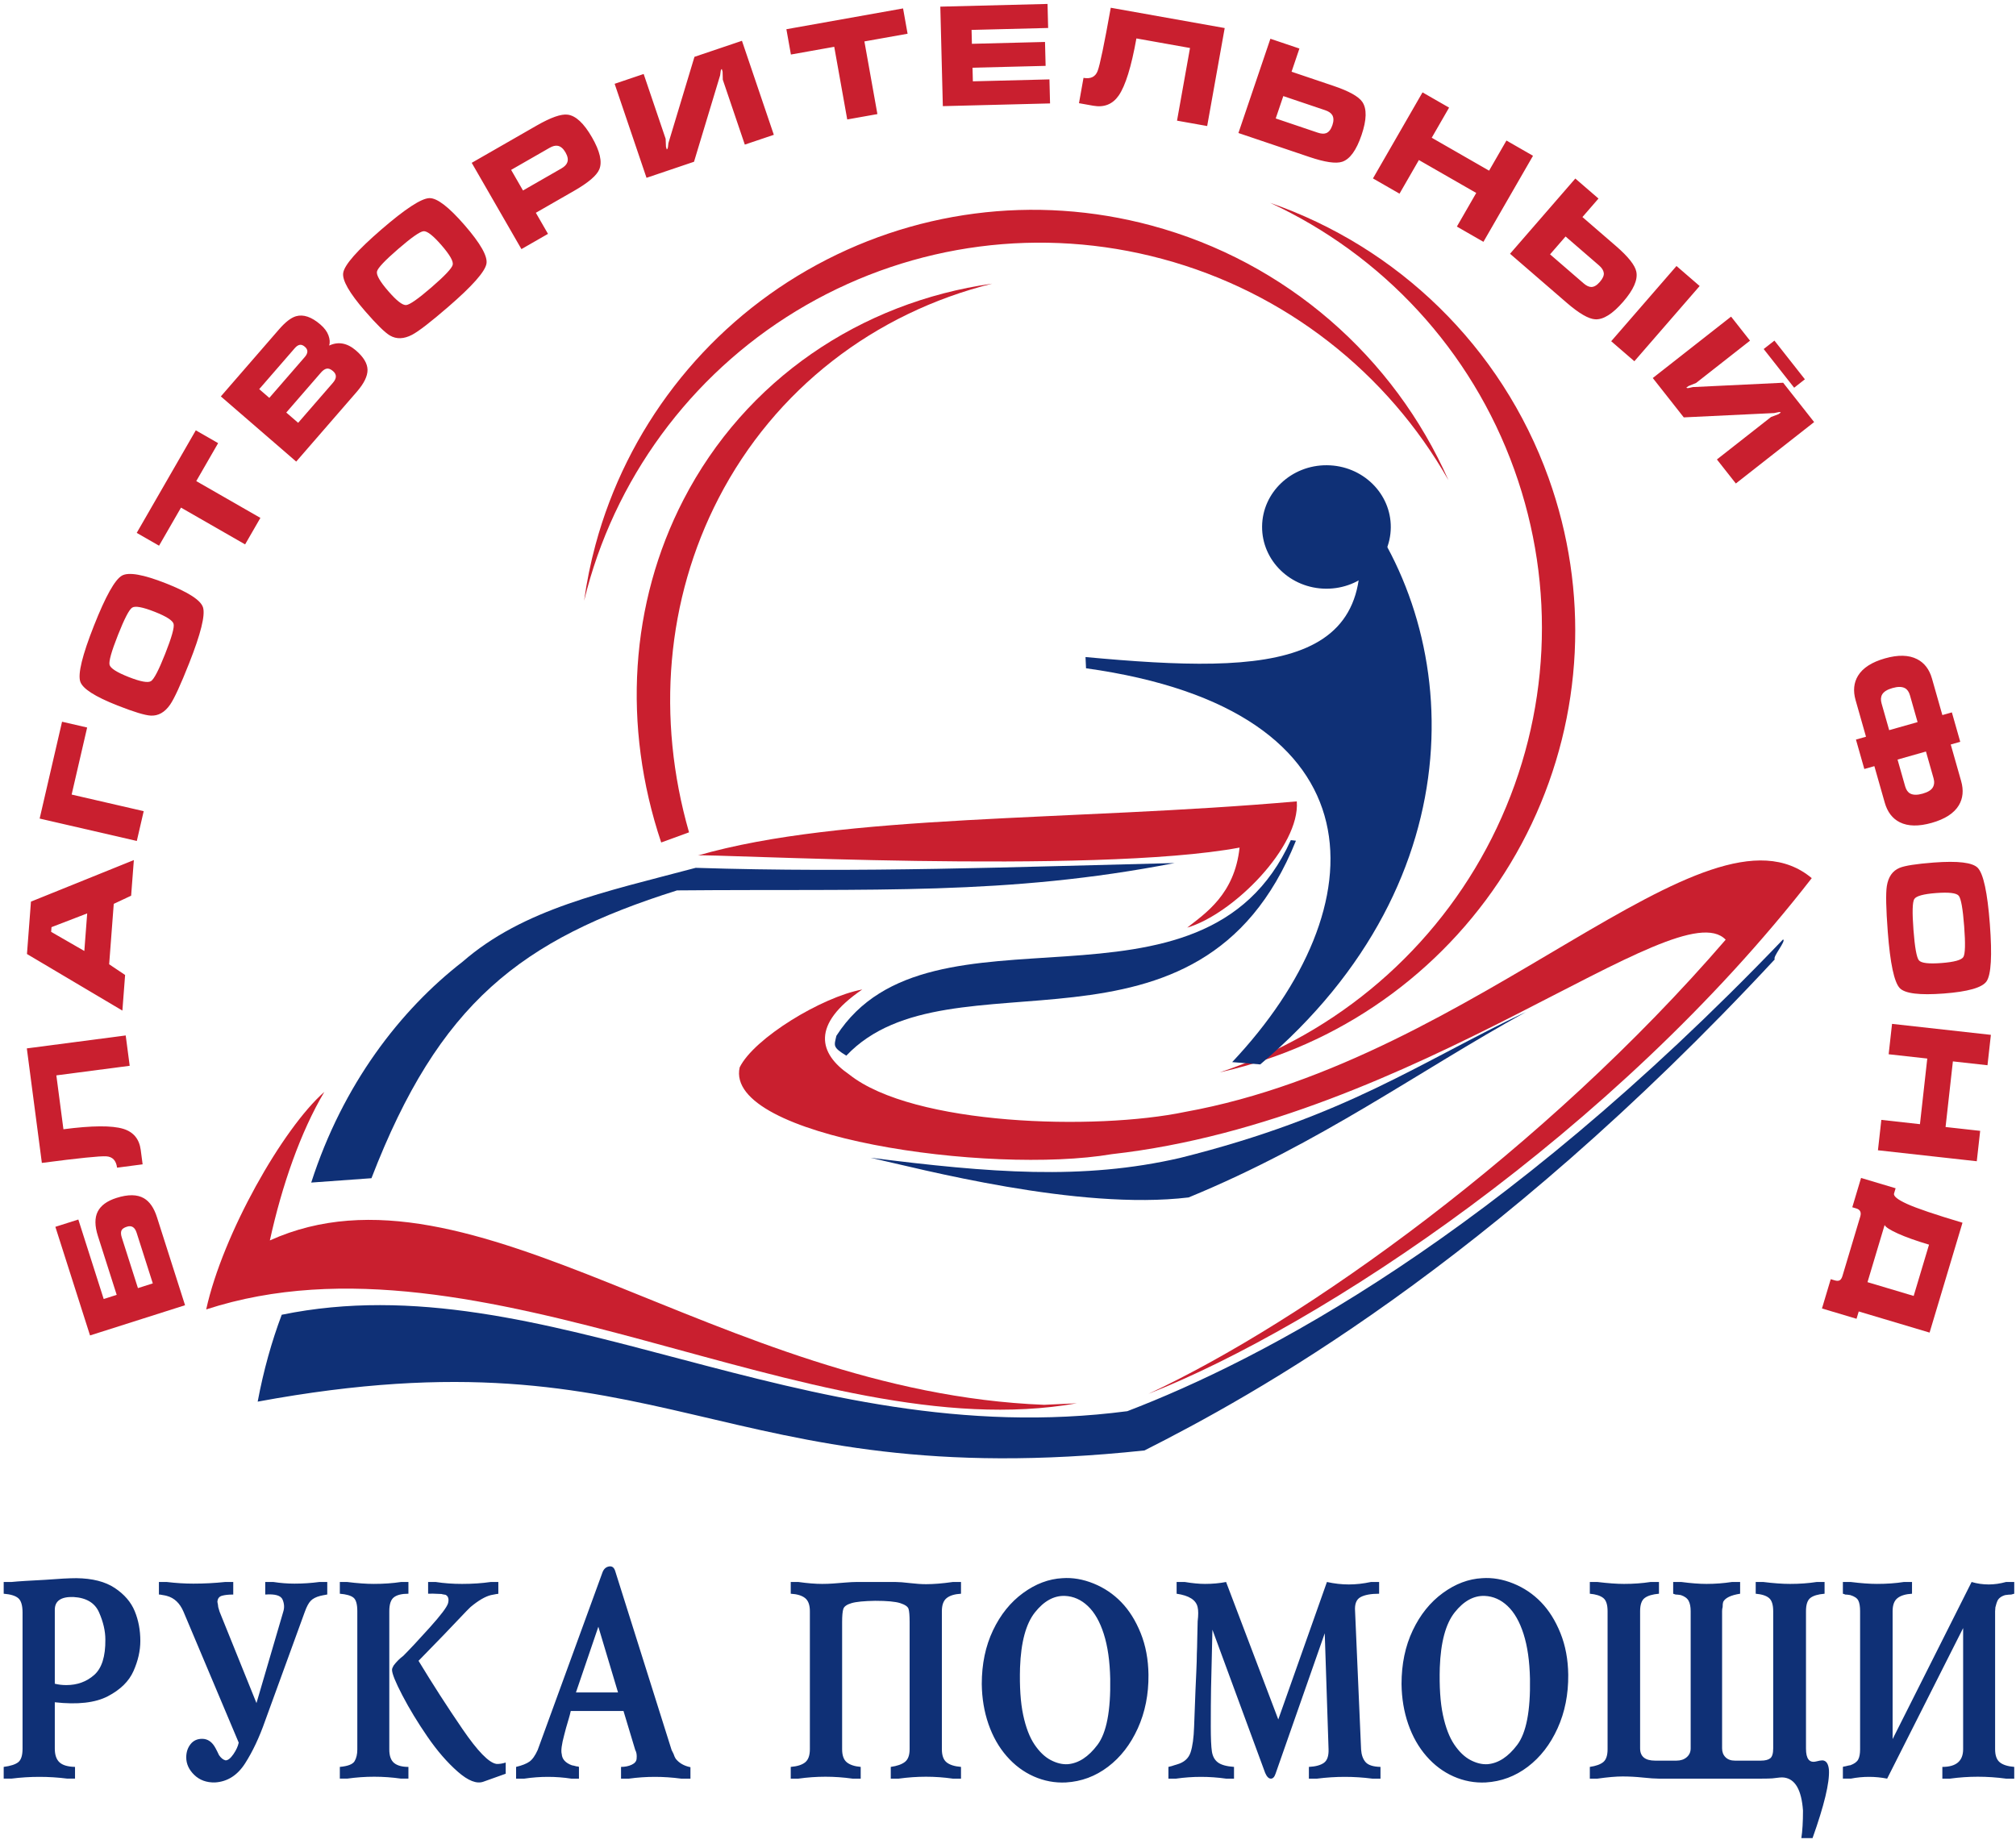 <?xml version="1.0" encoding="UTF-8" standalone="no"?>
<svg width="192px" height="176px" viewBox="0 0 192 176" version="1.1" xmlns="http://www.w3.org/2000/svg" xmlns:xlink="http://www.w3.org/1999/xlink" xmlns:sketch="http://www.bohemiancoding.com/sketch/ns">
    <!-- Generator: Sketch 3.2.2 (9983) - http://www.bohemiancoding.com/sketch -->
    <title>Слой_x0020_1</title>
    <desc>Created with Sketch.</desc>
    <defs></defs>
    <g id="Page-1" stroke="none" stroke-width="1" fill="none" fill-rule="evenodd" sketch:type="MSPage">
        <g id="Artboard-5" sketch:type="MSArtboardGroup" transform="translate(-316, -303)">
            <g id="Слой_x0020_1" sketch:type="MSLayerGroup" transform="translate(316, 303)">
                <g id="_76252616" sketch:type="MSShapeGroup">
                    <g id="Group" transform="translate(19.218, 19.198)">
                        <path d="M36.41,38.027 C36.499,37.661 36.592,37.296 36.691,36.932 C39.767,25.53 47.292,15.766 57.543,9.874 C67.848,3.952 79.978,2.373 91.461,5.46 C103.212,8.618 112.929,16.324 118.73,26.544 C113.561,14.83 103.296,5.739 90.422,2.278 C79.323,-0.705 67.604,0.821 57.645,6.544 C47.739,12.238 40.47,21.67 37.497,32.689 C37.021,34.451 36.658,36.234 36.41,38.027 L36.41,38.027 Z" id="_76311376" fill="#C91F2F"></path>
                        <path d="M101.743,0.121 C112.417,5.065 120.899,14.109 125.003,25.544 C129.015,36.719 128.419,48.913 123.339,59.644 C118.285,70.321 109.144,78.598 98.007,82.581 C97.651,82.708 97.294,82.831 96.935,82.949 C98.706,82.556 100.457,82.051 102.178,81.436 C112.94,77.587 121.771,69.591 126.655,59.275 C131.565,48.904 132.141,37.122 128.264,26.321 C123.767,13.793 113.859,4.317 101.743,0.121 L101.743,0.121 Z" id="_76310128" fill="#C91F2F"></path>
                        <path d="M46.404,60.083 C43.27,49.175 44.25,37.884 49.212,28.274 C54.597,17.847 64.075,10.61 75.276,7.82 C62.722,9.597 51.773,16.982 45.873,28.407 C40.787,38.256 40.029,49.927 43.753,61.05 L46.404,60.083 L46.404,60.083 Z" id="_76308832" fill="#C91F2F"></path>
                        <path d="M5.323,114.311 C5.885,111.316 6.66,108.568 7.613,106.035 C32.709,100.879 56.79,119.326 88.146,115.22 C100.906,110.327 123.363,98.704 150.594,70.288 C150.933,70.394 149.574,71.957 149.806,72.186 C122.557,101.503 99.917,113.829 89.781,118.96 C49.017,123.29 44.278,107.11 5.323,114.311 L5.323,114.311 Z" id="_76307672" fill="#0F3076"></path>
                        <path d="M0.419,105.528 C1.991,98.362 7.709,88.287 11.671,84.807 C9.403,88.63 7.633,93.716 6.483,98.955 C25.793,90.238 49.08,113.387 80.22,114.613 L83.336,114.469 C57.979,118.944 26.548,97.018 0.419,105.528 L0.419,105.528 Z" id="_76306560" fill="#C91F2F"></path>
                        <path d="M104.286,57.134 C104.622,61.414 98.248,67.866 93.847,69.162 C95.579,67.799 98.364,65.983 98.836,61.536 C84.928,64.134 47.794,62.073 47.247,62.289 C61.089,58.294 82.661,59.036 104.286,57.134 L104.286,57.134 Z" id="_76305400" fill="#C91F2F"></path>
                        <path d="M10.423,93.444 C13.429,84.095 18.909,77.006 24.828,72.417 C30.638,67.357 38.366,65.768 47.04,63.464 C62.522,63.966 77.617,63.371 92.648,63.009 C76.619,66.124 64.04,65.448 45.261,65.614 C30.371,70.313 22.605,76.324 16.159,93.029 L10.423,93.444 L10.423,93.444 Z" id="_76304608" fill="#0F3076"></path>
                        <path d="M62.902,75.052 C57.975,78.414 58.78,81.168 61.658,83.148 C67.766,88.013 85.124,88.498 93.653,86.712 C121.763,81.634 143.27,56.03 153.329,64.446 C134.553,88.638 106.534,107.137 90.155,113.567 C104.904,106.703 127.879,90.325 145.132,70.31 C140.538,65.506 115.625,87.501 86.66,90.739 C74.988,92.717 49.746,89.129 51.226,82.475 C52.581,79.707 59.029,75.774 62.902,75.052 L62.902,75.052 Z" id="_76303384" fill="#C91F2F"></path>
                        <path d="M103.717,60.826 L104.204,60.881 C95.03,83.702 71.23,70.957 61.383,81.357 C60.058,80.538 60.224,80.42 60.437,79.467 C69.373,65.546 95.337,79.409 103.717,60.826 L103.717,60.826 Z" id="_76302592" fill="#0F3076"></path>
                        <path d="M63.691,91.08 C68.377,92.123 83.459,96.127 93.986,94.86 C106.589,89.673 115.781,82.895 126.121,77.185 C115.97,81.979 109.141,87.103 93.171,91.096 C83.888,93.237 75.058,92.514 63.691,91.08 L63.691,91.08 Z" id="_76301928" fill="#0F3076"></path>
                        <path d="M107.064,36.877 C110.449,36.901 113.213,34.288 113.238,31.04 C113.264,27.793 110.54,25.141 107.155,25.117 C103.77,25.092 101.006,27.705 100.981,30.953 C100.956,34.2 103.679,36.852 107.064,36.877 L107.064,36.877 Z" id="_76300864" fill="#0F3076"></path>
                        <path d="M84.164,43.387 C102.117,45.049 113.995,44.605 109.284,27.546 C120.113,40.507 121.843,64.417 100.805,82.19 L98.133,81.969 C112.091,67.145 112.72,48.424 84.214,44.457 L84.164,43.387 L84.164,43.387 Z" id="_76254472" fill="#0F3076"></path>
                    </g>
                    <path d="M13.137,122.695 L14.552,122.245 L13.014,117.426 C12.845,116.896 12.537,116.701 12.091,116.844 C11.795,116.937 11.618,117.066 11.559,117.229 C11.499,117.391 11.514,117.611 11.603,117.888 L13.137,122.695 L13.137,122.695 Z M17.624,124.325 L8.575,127.203 L5.273,116.857 L7.46,116.162 L9.875,123.732 L11.114,123.338 L9.326,117.736 C9.018,116.769 9.011,115.993 9.307,115.408 C9.603,114.823 10.197,114.389 11.091,114.105 C12.195,113.754 13.066,113.764 13.704,114.135 C14.251,114.452 14.665,115.052 14.947,115.935 L17.624,124.325 L17.624,124.325 Z M2.555,99.861 L11.972,98.629 L12.352,101.518 L5.367,102.431 L6.041,107.564 C8.764,107.208 10.666,107.195 11.747,107.526 C12.716,107.827 13.267,108.498 13.404,109.539 L13.583,110.905 L11.15,111.223 C11.061,110.54 10.719,110.18 10.123,110.142 C9.53,110.104 7.484,110.313 3.987,110.77 L2.555,99.861 L2.555,99.861 Z M2.568,90.871 L2.948,85.881 L12.748,81.923 L12.489,85.317 L10.834,86.094 L10.396,91.85 L11.915,92.868 L11.656,96.261 L2.568,90.871 L2.568,90.871 Z M4.905,88.313 L4.871,88.762 L8.032,90.582 L8.304,87.004 L4.905,88.313 L4.905,88.313 Z M3.776,77.97 L5.895,68.811 L5.91,68.746 L8.3,69.297 L6.823,75.683 L13.686,77.265 L13.03,80.103 L3.776,77.97 L3.776,77.97 Z M15.789,55.56 C17.936,56.405 19.117,57.169 19.333,57.851 C19.564,58.587 19.126,60.36 18.017,63.168 C17.206,65.221 16.6,66.539 16.199,67.121 C15.691,67.851 15.079,68.198 14.361,68.163 C13.811,68.136 12.754,67.815 11.191,67.2 C9.044,66.355 7.861,65.595 7.643,64.921 C7.403,64.182 7.837,62.408 8.947,59.599 C10.053,56.799 10.942,55.208 11.615,54.828 C12.251,54.471 13.642,54.715 15.789,55.56 L15.789,55.56 Z M12.262,64.49 C13.389,64.933 14.096,65.062 14.383,64.877 C14.671,64.691 15.121,63.822 15.734,62.27 C16.35,60.71 16.617,59.764 16.534,59.432 C16.451,59.101 15.846,58.713 14.719,58.27 C13.583,57.823 12.872,57.693 12.585,57.879 C12.298,58.064 11.848,58.933 11.235,60.485 C10.618,62.045 10.352,62.991 10.434,63.323 C10.517,63.654 11.127,64.044 12.262,64.49 L12.262,64.49 Z M15.148,51.978 L13.021,50.758 L18.647,40.989 L20.774,42.21 L18.692,45.826 L24.799,49.33 L23.344,51.855 L17.238,48.351 L15.148,51.978 L15.148,51.978 Z M27.264,39.295 L30.573,35.481 C30.752,35.275 30.932,35.152 31.11,35.114 C31.29,35.077 31.493,35.156 31.72,35.352 C32.081,35.664 32.076,36.034 31.706,36.461 L28.396,40.274 L27.264,39.295 L27.264,39.295 Z M21.032,37.759 L28.21,43.967 L33.986,37.312 C34.669,36.524 35.008,35.83 35.003,35.23 C34.995,34.628 34.632,34.016 33.908,33.39 C33.073,32.668 32.22,32.509 31.352,32.915 C31.438,32.627 31.415,32.303 31.281,31.942 C31.148,31.582 30.895,31.241 30.521,30.917 C29.67,30.182 28.893,29.918 28.185,30.124 C27.712,30.264 27.178,30.678 26.581,31.365 L21.032,37.759 L21.032,37.759 Z M24.687,37.066 L28.074,33.163 C28.23,32.983 28.386,32.878 28.54,32.849 C28.695,32.819 28.859,32.879 29.033,33.029 C29.2,33.173 29.28,33.327 29.273,33.491 C29.266,33.653 29.187,33.822 29.037,33.995 L25.649,37.899 L24.687,37.066 L24.687,37.066 Z M44.252,21.45 C45.763,23.191 46.455,24.414 46.329,25.118 C46.193,25.878 44.982,27.247 42.696,29.223 C41.025,30.668 39.877,31.556 39.251,31.886 C38.463,32.299 37.759,32.323 37.139,31.96 C36.664,31.682 35.876,30.909 34.776,29.642 C33.265,27.9 32.569,26.68 32.688,25.981 C32.819,25.215 34.027,23.844 36.313,21.867 C38.593,19.896 40.119,18.898 40.891,18.872 C41.621,18.849 42.74,19.708 44.252,21.45 L44.252,21.45 Z M36.982,27.734 C37.775,28.649 38.342,29.089 38.683,29.058 C39.024,29.026 39.826,28.464 41.09,27.372 C42.359,26.274 43.035,25.558 43.115,25.226 C43.195,24.894 42.839,24.271 42.046,23.357 C41.247,22.437 40.677,21.992 40.336,22.024 C39.995,22.056 39.193,22.618 37.93,23.71 C36.66,24.808 35.984,25.523 35.904,25.855 C35.824,26.187 36.183,26.814 36.982,27.734 L36.982,27.734 Z M44.926,15.51 L51.113,11.959 C52.462,11.185 53.446,10.839 54.065,10.922 C54.836,11.021 55.606,11.738 56.374,13.071 C57.138,14.397 57.372,15.415 57.078,16.126 C56.835,16.713 56.039,17.394 54.69,18.169 L51.033,20.268 L52.19,22.276 L49.66,23.728 L44.926,15.51 L44.926,15.51 Z M49.809,18.144 L53.466,16.045 C53.765,15.874 53.954,15.679 54.031,15.459 C54.127,15.2 54.068,14.885 53.856,14.516 C53.647,14.155 53.405,13.945 53.128,13.89 C52.898,13.846 52.635,13.911 52.336,14.083 L48.679,16.182 L49.809,18.144 L49.809,18.144 Z M58.537,7.982 L61.301,7.048 L63.394,13.219 C63.406,13.475 63.417,13.728 63.426,13.976 C63.446,14.063 63.471,14.148 63.499,14.231 C63.558,14.211 63.596,14.138 63.614,14.011 C63.631,13.884 63.646,13.758 63.659,13.632 L66.139,5.414 L70.662,3.886 L73.698,12.841 L70.934,13.774 L68.838,7.592 C68.835,7.583 68.828,7.329 68.818,6.83 C68.789,6.746 68.765,6.661 68.744,6.575 C68.686,6.594 68.648,6.67 68.633,6.801 C68.616,6.933 68.6,7.057 68.584,7.174 L66.097,15.408 L61.573,16.937 L58.537,7.982 L58.537,7.982 Z M75.325,5.194 L74.894,2.783 L86.006,0.802 L86.437,3.213 L82.324,3.946 L83.562,10.867 L80.689,11.379 L79.451,4.458 L75.325,5.194 L75.325,5.194 Z M89.794,10.11 L89.554,0.633 L99.765,0.375 L99.823,2.665 L92.53,2.849 L92.563,4.173 L99.525,3.997 L99.583,6.274 L92.621,6.45 L92.654,7.747 L99.947,7.562 L100.005,9.852 L89.794,10.11 L89.794,10.11 Z M116.638,2.672 L114.969,12.005 L112.097,11.493 L113.334,4.571 L108.229,3.661 C107.746,6.36 107.184,8.174 106.541,9.102 C105.962,9.933 105.154,10.256 104.118,10.071 L102.76,9.829 L103.191,7.417 C103.87,7.538 104.318,7.323 104.534,6.767 C104.75,6.214 105.167,4.204 105.787,0.738 L116.638,2.672 L116.638,2.672 Z M117.945,12.67 L120.99,3.691 L123.754,4.624 L123.006,6.832 L127.001,8.181 C128.476,8.679 129.39,9.189 129.746,9.709 C130.188,10.362 130.163,11.411 129.673,12.858 C129.18,14.312 128.565,15.162 127.828,15.408 C127.229,15.606 126.188,15.454 124.705,14.953 L117.945,12.67 L117.945,12.67 Z M122.219,9.152 L121.497,11.283 L125.492,12.633 C125.827,12.746 126.097,12.763 126.301,12.683 C126.559,12.584 126.757,12.329 126.896,11.919 C127.029,11.527 127.025,11.208 126.884,10.965 C126.765,10.766 126.542,10.612 126.215,10.501 L122.219,9.152 L122.219,9.152 Z M135.478,8.799 L138.008,10.251 L136.355,13.12 L141.818,16.256 L143.471,13.386 L146.001,14.838 L141.279,23.034 L138.75,21.582 L140.594,18.379 L135.132,15.244 L133.287,18.447 L130.758,16.995 L135.478,8.799 L135.478,8.799 Z M159.666,25.337 L161.872,27.244 L155.654,34.409 L153.448,32.502 L159.666,25.337 L159.666,25.337 Z M143.813,24.171 L150.031,17.006 L152.237,18.913 L150.708,20.675 L153.897,23.432 C155.066,24.443 155.715,25.26 155.841,25.882 C155.996,26.647 155.576,27.603 154.58,28.751 C153.578,29.905 152.693,30.46 151.925,30.415 C151.289,30.379 150.383,29.853 149.207,28.835 L143.813,24.171 L143.813,24.171 Z M149.102,22.526 L147.625,24.227 L150.814,26.984 C151.081,27.215 151.324,27.332 151.544,27.335 C151.808,27.341 152.082,27.181 152.365,26.854 C152.649,26.527 152.774,26.241 152.741,25.996 C152.708,25.752 152.557,25.514 152.29,25.283 L149.102,22.526 L149.102,22.526 Z M164.865,30.159 L166.668,32.449 L161.528,36.481 C161.29,36.578 161.053,36.674 160.822,36.766 C160.747,36.814 160.675,36.864 160.605,36.919 C160.643,36.967 160.725,36.979 160.852,36.953 C160.977,36.927 161.102,36.899 161.225,36.87 L169.824,36.457 L172.775,40.204 L165.318,46.054 L163.515,43.764 L168.665,39.724 C168.672,39.718 168.91,39.627 169.38,39.449 C169.449,39.395 169.521,39.343 169.596,39.296 C169.558,39.247 169.474,39.237 169.345,39.266 C169.215,39.294 169.093,39.32 168.976,39.344 L160.359,39.756 L157.408,36.008 L164.865,30.159 L164.865,30.159 Z M171.894,36.129 L168.993,32.444 L167.97,33.246 L170.872,36.931 L171.894,36.129 L171.894,36.129 Z M186.773,74.392 C187.025,75.276 186.951,76.049 186.551,76.713 C186.094,77.466 185.236,78.021 183.978,78.378 C182.727,78.732 181.71,78.713 180.927,78.32 C180.229,77.968 179.754,77.345 179.5,76.453 L178.511,72.977 L177.554,73.248 L176.757,70.446 L177.714,70.174 L176.725,66.697 C176.471,65.805 176.549,65.027 176.957,64.36 C177.416,63.616 178.271,63.066 179.521,62.712 C180.772,62.357 181.79,62.381 182.575,62.782 C183.273,63.135 183.747,63.753 183.998,64.636 L184.987,68.113 L185.893,67.856 L186.69,70.659 L185.785,70.915 L186.773,74.392 L186.773,74.392 Z M182.627,68.782 L181.902,66.235 C181.806,65.895 181.644,65.666 181.417,65.546 C181.135,65.397 180.744,65.393 180.242,65.536 C179.74,65.678 179.411,65.881 179.257,66.145 C179.121,66.376 179.101,66.662 179.197,67.001 L179.922,69.549 L182.627,68.782 L182.627,68.782 Z M183.424,71.584 L180.719,72.351 L181.443,74.898 C181.54,75.238 181.701,75.467 181.928,75.587 C182.21,75.736 182.602,75.74 183.104,75.598 C183.597,75.458 183.919,75.263 184.069,75.015 C184.219,74.766 184.245,74.471 184.148,74.132 L183.424,71.584 L183.424,71.584 Z M185.118,94.635 C182.816,94.81 181.419,94.637 180.928,94.117 C180.397,93.555 180.018,91.769 179.788,88.759 C179.621,86.558 179.59,85.109 179.697,84.411 C179.834,83.533 180.233,82.954 180.895,82.673 C181.401,82.458 182.493,82.286 184.168,82.159 C186.469,81.985 187.866,82.154 188.357,82.665 C188.896,83.226 189.281,85.012 189.51,88.022 C189.738,91.023 189.633,92.841 189.193,93.477 C188.778,94.075 187.419,94.461 185.118,94.635 L185.118,94.635 Z M184.389,85.064 C183.181,85.156 182.489,85.348 182.311,85.64 C182.134,85.932 182.108,86.91 182.235,88.574 C182.362,90.246 182.536,91.213 182.755,91.475 C182.975,91.738 183.689,91.823 184.896,91.731 C186.113,91.639 186.811,91.446 186.988,91.154 C187.165,90.862 187.19,89.884 187.063,88.221 C186.936,86.548 186.763,85.581 186.544,85.319 C186.324,85.057 185.606,84.972 184.389,85.064 L184.389,85.064 Z M189.608,98.571 L189.285,101.466 L185.989,101.099 L185.292,107.35 L188.588,107.716 L188.265,110.611 L178.852,109.566 L179.175,106.671 L182.853,107.079 L183.55,100.828 L179.872,100.42 L180.195,97.525 L189.608,98.571 L189.608,98.571 Z M180.387,113.68 C180.311,113.934 180.724,114.266 181.627,114.678 C182.531,115.09 184.29,115.687 186.904,116.467 L183.77,126.932 L177.022,124.919 L176.813,125.617 L173.521,124.634 L174.356,121.844 L174.733,121.956 C174.933,122.016 175.09,122.014 175.205,121.952 C175.319,121.889 175.41,121.748 175.475,121.528 L177.166,115.883 C177.288,115.477 177.16,115.218 176.785,115.106 L176.408,114.994 L177.244,112.202 L180.535,113.185 L180.387,113.68 L180.387,113.68 Z M177.857,122.128 L182.255,123.44 L183.717,118.556 C182.493,118.191 181.506,117.839 180.757,117.5 C180.006,117.161 179.583,116.889 179.487,116.686 L177.857,122.128 L177.857,122.128 Z" id="_76253576" fill="#C91F2F"></path>
                    <path d="M5.219,162.144 L5.219,166.561 C5.219,167.15 5.366,167.583 5.661,167.86 C5.956,168.137 6.451,168.284 7.145,168.301 L7.145,169.418 L6.416,169.418 C4.646,169.193 2.868,169.193 1.08,169.418 L0.352,169.418 L0.352,168.301 C1.011,168.215 1.475,168.063 1.744,167.847 C2.013,167.63 2.148,167.202 2.148,166.561 L2.148,153.597 C2.148,152.922 2.013,152.468 1.744,152.234 C1.475,152 1.011,151.857 0.352,151.805 L0.352,150.688 L1.08,150.688 C1.427,150.653 1.879,150.618 2.434,150.584 C2.989,150.549 3.614,150.515 4.308,150.48 C5.626,150.376 6.616,150.324 7.275,150.324 C8.802,150.342 10.021,150.653 10.932,151.259 C11.842,151.865 12.476,152.601 12.832,153.468 C13.187,154.333 13.365,155.277 13.365,156.299 C13.365,157.235 13.148,158.191 12.714,159.17 C12.281,160.148 11.465,160.949 10.268,161.573 C9.071,162.196 7.388,162.387 5.219,162.144 L5.219,162.144 Z M5.219,160.378 C5.566,160.464 5.93,160.508 6.312,160.508 C7.353,160.508 8.238,160.188 8.967,159.547 C9.695,158.906 10.051,157.78 10.034,156.169 C10.034,155.355 9.834,154.494 9.435,153.584 C9.036,152.675 8.22,152.186 6.988,152.117 C5.809,152.082 5.219,152.489 5.219,153.337 L5.219,160.378 L5.219,160.378 Z M24.426,162.222 L26.977,153.519 C27.099,153.139 27.077,152.753 26.912,152.363 C26.747,151.974 26.196,151.814 25.26,151.883 L25.26,150.688 L26.04,150.688 C26.717,150.791 27.385,150.844 28.044,150.844 C28.843,150.844 29.632,150.791 30.413,150.688 L31.168,150.688 L31.168,151.883 C31.115,151.883 31.063,151.892 31.011,151.909 C30.977,151.909 30.903,151.922 30.79,151.948 C30.677,151.974 30.578,151.995 30.491,152.013 C30.092,152.117 29.792,152.272 29.593,152.48 C29.393,152.688 29.207,153.035 29.033,153.519 L25.26,163.885 C24.704,165.478 24.062,166.842 23.334,167.977 C22.605,169.111 21.65,169.713 20.47,169.782 C19.672,169.8 19.017,169.562 18.505,169.068 C17.994,168.574 17.737,168.016 17.737,167.392 C17.737,166.907 17.872,166.491 18.141,166.145 C18.41,165.799 18.779,165.626 19.247,165.626 C19.785,165.626 20.21,165.92 20.523,166.509 C20.592,166.647 20.644,166.747 20.679,166.807 C20.713,166.868 20.774,166.994 20.861,167.184 C21.052,167.461 21.26,167.626 21.486,167.678 C21.711,167.678 21.959,167.483 22.227,167.094 C22.496,166.704 22.665,166.336 22.735,165.989 L17.477,153.519 C17.13,152.706 16.601,152.203 15.89,152.013 C15.855,151.995 15.682,151.961 15.369,151.909 C15.317,151.892 15.239,151.883 15.135,151.883 L15.135,150.688 L15.89,150.688 C16.757,150.791 17.599,150.844 18.414,150.844 C19.438,150.844 20.444,150.791 21.433,150.688 L22.214,150.688 L22.214,151.883 C21.763,151.883 21.403,151.922 21.134,152 C20.865,152.078 20.722,152.272 20.705,152.584 C20.722,152.671 20.739,152.762 20.757,152.857 C20.774,152.952 20.783,153.026 20.783,153.078 C20.818,153.182 20.839,153.255 20.848,153.299 C20.856,153.342 20.878,153.415 20.913,153.519 L24.426,162.222 L24.426,162.222 Z M32.365,151.805 L32.365,150.688 L33.067,150.688 C34.039,150.809 34.881,150.869 35.592,150.869 C36.529,150.869 37.397,150.809 38.195,150.688 L38.897,150.688 L38.897,151.805 C38.273,151.805 37.813,151.917 37.518,152.143 C37.223,152.368 37.076,152.809 37.076,153.468 L37.076,166.639 C37.076,167.245 37.227,167.674 37.531,167.925 C37.835,168.176 38.29,168.301 38.897,168.301 L38.897,169.418 L38.195,169.418 C36.494,169.176 34.785,169.176 33.067,169.418 L32.365,169.418 L32.365,168.301 C33.128,168.232 33.597,168.05 33.77,167.756 C33.944,167.461 34.03,167.089 34.03,166.639 L34.03,153.468 C34.03,152.809 33.909,152.381 33.666,152.181 C33.423,151.982 32.989,151.857 32.365,151.805 L32.365,151.805 Z M48.163,168.951 L46.055,169.704 C45.413,169.947 44.593,169.631 43.596,168.756 C42.598,167.881 41.635,166.769 40.706,165.418 C39.778,164.067 38.984,162.759 38.325,161.495 C37.666,160.231 37.336,159.417 37.336,159.053 C37.336,158.949 37.388,158.811 37.492,158.638 C37.752,158.291 38.056,157.988 38.403,157.728 C39.01,157.122 39.847,156.226 40.915,155.039 C41.982,153.853 42.567,153.078 42.671,152.714 C42.775,152.316 42.697,152.047 42.437,151.909 C42.212,151.874 42.081,151.848 42.047,151.831 C41.37,151.796 40.945,151.787 40.772,151.805 L40.772,150.688 L41.5,150.688 C42.281,150.809 43.114,150.87 43.999,150.87 C44.988,150.87 45.899,150.809 46.732,150.688 L47.46,150.688 L47.46,151.805 C47.443,151.822 47.391,151.831 47.304,151.831 C47.252,151.848 47.07,151.883 46.757,151.935 C46.202,152.073 45.552,152.454 44.806,153.078 C44.754,153.13 44.693,153.19 44.623,153.26 C44.554,153.329 44.485,153.398 44.415,153.468 C43.062,154.905 41.544,156.481 39.86,158.196 C41.214,160.43 42.611,162.599 44.051,164.703 C45.491,166.808 46.567,167.912 47.278,168.016 C47.538,168.033 47.833,167.99 48.163,167.886 L48.163,168.951 L48.163,168.951 Z M59.381,162.976 L54.358,162.976 C54.323,163.114 54.292,163.24 54.267,163.352 C54.24,163.465 54.21,163.573 54.176,163.677 C53.967,164.37 53.82,164.898 53.733,165.262 C53.49,166.162 53.412,166.769 53.499,167.08 C53.533,167.565 53.854,167.921 54.462,168.146 C54.496,168.146 54.562,168.159 54.657,168.185 C54.752,168.21 54.835,168.232 54.904,168.25 C54.973,168.25 55.021,168.254 55.047,168.263 C55.073,168.271 55.103,168.284 55.139,168.301 L55.139,169.419 L54.409,169.419 C52.935,169.193 51.443,169.193 49.933,169.419 L49.152,169.419 L49.152,168.301 C49.725,168.163 50.15,167.994 50.427,167.795 C50.705,167.596 50.966,167.227 51.208,166.691 L57.377,149.779 C57.498,149.45 57.706,149.259 58.001,149.207 C58.296,149.155 58.496,149.311 58.6,149.675 L63.962,166.691 C64.083,166.933 64.144,167.054 64.144,167.054 C64.213,167.263 64.282,167.418 64.352,167.522 C64.681,167.938 65.15,168.206 65.757,168.328 L65.757,169.419 L64.872,169.419 C63.189,169.193 61.532,169.193 59.901,169.419 L59.146,169.419 L59.146,168.301 C59.528,168.301 59.866,168.232 60.161,168.094 C60.456,167.955 60.613,167.765 60.63,167.522 C60.665,167.176 60.621,166.898 60.5,166.691 L59.381,162.976 L59.381,162.976 Z M58.86,161.209 L56.986,154.948 L54.852,161.209 L58.86,161.209 L58.86,161.209 Z M81.972,168.301 L81.972,169.419 L81.191,169.419 C79.474,169.176 77.756,169.176 76.038,169.419 L75.309,169.419 L75.309,168.301 C75.934,168.25 76.394,168.102 76.689,167.86 C76.984,167.617 77.131,167.202 77.131,166.613 L77.131,153.468 C77.131,152.879 76.979,152.463 76.676,152.221 C76.372,151.978 75.917,151.84 75.309,151.805 L75.309,150.688 L76.038,150.688 C76.906,150.809 77.66,150.87 78.302,150.87 C78.667,150.87 79.022,150.857 79.369,150.831 C79.716,150.805 80.103,150.774 80.527,150.74 C80.953,150.705 81.287,150.688 81.53,150.688 L85.304,150.688 C85.616,150.688 86.067,150.722 86.657,150.792 C87.247,150.861 87.759,150.896 88.192,150.896 C88.921,150.896 89.772,150.827 90.743,150.688 L91.524,150.688 L91.524,151.805 C90.917,151.84 90.461,151.978 90.158,152.221 C89.854,152.463 89.702,152.879 89.702,153.468 L89.702,166.613 C89.702,167.202 89.849,167.617 90.144,167.86 C90.439,168.102 90.899,168.25 91.524,168.301 L91.524,169.419 L90.743,169.419 C89.06,169.176 87.342,169.176 85.59,169.419 L84.835,169.419 L84.835,168.301 C85.442,168.215 85.894,168.055 86.189,167.821 C86.484,167.587 86.631,167.185 86.631,166.613 L86.631,154.507 C86.631,153.883 86.596,153.463 86.527,153.247 C86.457,153.03 86.193,152.848 85.733,152.701 C85.273,152.554 84.479,152.48 83.351,152.48 C82.293,152.498 81.543,152.571 81.1,152.701 C80.658,152.831 80.397,153.013 80.319,153.247 C80.241,153.481 80.202,153.9 80.202,154.507 L80.202,166.613 C80.202,167.202 80.35,167.617 80.645,167.86 C80.94,168.102 81.382,168.25 81.972,168.301 L81.972,168.301 Z M93.502,160.404 C93.502,158.499 93.858,156.797 94.569,155.299 C95.281,153.801 96.235,152.615 97.432,151.74 C98.629,150.865 99.879,150.393 101.18,150.324 C102.152,150.255 103.141,150.424 104.147,150.831 C105.153,151.238 106.034,151.831 106.789,152.61 C107.544,153.39 108.159,154.373 108.637,155.559 C109.114,156.745 109.361,158.066 109.379,159.521 C109.396,161.391 109.058,163.093 108.363,164.626 C107.669,166.158 106.724,167.379 105.526,168.288 C104.329,169.198 102.993,169.695 101.518,169.782 C100.46,169.834 99.441,169.644 98.46,169.211 C97.48,168.778 96.617,168.132 95.871,167.275 C95.124,166.418 94.548,165.4 94.14,164.223 C93.732,163.045 93.519,161.772 93.502,160.404 L93.502,160.404 Z M97.146,158.845 C97.094,160.664 97.193,162.166 97.445,163.352 C97.697,164.539 98.057,165.478 98.525,166.171 C98.994,166.864 99.51,167.358 100.074,167.652 C100.638,167.946 101.18,168.076 101.701,168.042 C102.724,167.955 103.666,167.34 104.525,166.197 C105.384,165.054 105.787,162.958 105.735,159.91 C105.7,158.23 105.496,156.806 105.123,155.637 C104.75,154.468 104.243,153.58 103.6,152.974 C102.959,152.368 102.23,152.047 101.414,152.013 C100.373,151.978 99.423,152.502 98.564,153.584 C97.706,154.667 97.233,156.421 97.146,158.845 L97.146,158.845 Z M121.741,163.781 L126.374,150.688 C127.085,150.844 127.779,150.922 128.456,150.922 C129.133,150.922 129.836,150.844 130.564,150.688 L131.345,150.688 L131.345,151.805 C130.564,151.805 129.974,151.913 129.575,152.13 C129.176,152.346 129.003,152.792 129.055,153.468 L129.627,166.639 C129.662,167.158 129.805,167.561 130.057,167.847 C130.308,168.132 130.781,168.284 131.475,168.301 L131.475,169.419 L130.694,169.419 C128.959,169.193 127.207,169.193 125.437,169.419 L124.656,169.419 L124.656,168.301 C125.298,168.267 125.775,168.137 126.088,167.912 C126.4,167.687 126.548,167.262 126.53,166.639 L126.166,155.572 L121.481,168.951 C121.377,169.263 121.229,169.419 121.038,169.419 C120.83,169.419 120.648,169.237 120.492,168.873 L115.469,155.234 C115.451,156.273 115.43,157.208 115.404,158.04 C115.378,158.871 115.356,159.798 115.338,160.819 C115.321,161.842 115.313,163.054 115.313,164.457 C115.313,165.565 115.347,166.353 115.417,166.82 C115.486,167.288 115.677,167.639 115.989,167.873 C116.301,168.107 116.813,168.25 117.525,168.301 L117.525,169.419 L116.77,169.419 C115.174,169.193 113.586,169.193 112.007,169.419 L111.278,169.419 L111.278,168.301 C111.278,168.301 111.383,168.275 111.591,168.223 C111.678,168.189 111.755,168.163 111.825,168.146 C111.895,168.128 111.981,168.102 112.085,168.068 C112.762,167.877 113.196,167.496 113.386,166.925 C113.577,166.353 113.69,165.531 113.725,164.457 C113.76,163.694 113.781,163.118 113.79,162.729 C113.799,162.339 113.821,161.764 113.855,161.001 C113.872,160.603 113.898,160.023 113.933,159.261 C113.968,158.499 113.985,157.919 113.985,157.52 C114.003,157.174 114.016,156.702 114.024,156.104 C114.033,155.507 114.046,154.948 114.063,154.429 C114.133,153.84 114.133,153.398 114.063,153.104 C113.925,152.411 113.257,151.978 112.059,151.805 L112.059,150.688 L112.84,150.688 C113.569,150.809 114.211,150.87 114.766,150.87 C115.478,150.87 116.146,150.809 116.77,150.688 L121.741,163.781 L121.741,163.781 Z M133.479,160.404 C133.479,158.499 133.835,156.797 134.546,155.299 C135.258,153.801 136.212,152.615 137.409,151.74 C138.607,150.865 139.856,150.393 141.157,150.324 C142.129,150.255 143.118,150.424 144.124,150.831 C145.13,151.238 146.011,151.831 146.766,152.61 C147.521,153.39 148.137,154.373 148.614,155.559 C149.091,156.745 149.338,158.066 149.356,159.521 C149.373,161.391 149.035,163.093 148.34,164.626 C147.646,166.158 146.701,167.379 145.504,168.288 C144.307,169.198 142.97,169.695 141.496,169.782 C140.437,169.834 139.418,169.644 138.437,169.211 C137.457,168.778 136.594,168.132 135.848,167.275 C135.102,166.418 134.525,165.4 134.117,164.223 C133.709,163.045 133.496,161.772 133.479,160.404 L133.479,160.404 Z M137.123,158.845 C137.071,160.664 137.171,162.166 137.422,163.352 C137.674,164.539 138.034,165.478 138.502,166.171 C138.971,166.864 139.487,167.358 140.051,167.652 C140.615,167.946 141.157,168.076 141.678,168.042 C142.701,167.955 143.643,167.34 144.502,166.197 C145.361,165.054 145.764,162.958 145.712,159.91 C145.677,158.23 145.473,156.806 145.1,155.637 C144.727,154.468 144.22,153.58 143.577,152.974 C142.936,152.368 142.207,152.047 141.392,152.013 C140.35,151.978 139.4,152.502 138.541,153.584 C137.683,154.667 137.21,156.421 137.123,158.845 L137.123,158.845 Z M167.21,151.805 L167.21,150.688 L167.939,150.688 C168.91,150.809 169.761,150.87 170.489,150.87 C171.392,150.87 172.233,150.809 173.014,150.688 L173.769,150.688 L173.769,151.805 C173.144,151.857 172.693,151.991 172.415,152.208 C172.138,152.424 171.999,152.844 171.999,153.468 L171.999,166.561 C171.999,167.531 172.32,167.938 172.962,167.782 C173.101,167.747 173.218,167.721 173.313,167.704 C173.409,167.687 173.491,167.678 173.561,167.678 C173.925,167.695 174.133,167.999 174.185,168.587 C174.254,169.8 173.734,171.964 172.624,175.082 L171.557,175.082 C171.661,174.407 171.713,173.532 171.713,172.458 C171.574,170.501 170.975,169.453 169.917,169.315 C169.795,169.297 169.648,169.297 169.474,169.315 C169.301,169.332 169.075,169.358 168.798,169.393 C168.572,169.41 168.225,169.419 167.756,169.419 L157.971,169.419 C157.624,169.419 157.121,169.384 156.461,169.315 C155.802,169.245 155.16,169.211 154.535,169.211 C153.911,169.211 153.112,169.28 152.14,169.419 L151.412,169.419 L151.412,168.301 C152.002,168.215 152.431,168.059 152.7,167.834 C152.969,167.609 153.103,167.202 153.103,166.613 L153.103,153.468 C153.103,152.844 152.965,152.424 152.687,152.208 C152.409,151.991 151.985,151.857 151.412,151.805 L151.412,150.688 L152.14,150.688 C153.147,150.809 153.988,150.87 154.665,150.87 C155.568,150.87 156.409,150.809 157.19,150.688 L157.997,150.688 L157.997,151.805 C157.389,151.857 156.938,151.991 156.643,152.208 C156.348,152.424 156.201,152.844 156.201,153.468 L156.201,166.535 C156.201,167.314 156.678,167.704 157.632,167.704 L159.662,167.704 C160.061,167.704 160.387,167.596 160.638,167.379 C160.89,167.163 161.016,166.881 161.016,166.535 L161.016,153.468 C161.016,153.052 160.951,152.723 160.821,152.48 C160.69,152.238 160.443,152.056 160.079,151.935 C159.87,151.9 159.706,151.883 159.584,151.883 C159.584,151.883 159.506,151.857 159.35,151.805 L159.35,150.688 L160.131,150.688 C161.05,150.809 161.848,150.87 162.525,150.87 C163.341,150.87 164.147,150.809 164.946,150.688 L165.726,150.688 L165.726,151.805 C164.841,151.943 164.304,152.203 164.113,152.584 C164.078,152.688 164.061,152.853 164.061,153.078 C164.026,153.182 164.009,153.312 164.009,153.468 L164.009,166.535 C164.009,166.881 164.117,167.163 164.334,167.379 C164.551,167.596 164.85,167.704 165.232,167.704 L167.705,167.704 C168.104,167.704 168.399,167.63 168.59,167.483 C168.78,167.336 168.876,167.02 168.876,166.535 L168.876,153.468 C168.876,152.861 168.746,152.446 168.486,152.221 C168.225,151.995 167.8,151.857 167.21,151.805 L167.21,151.805 Z M180.249,165.652 L187.772,150.688 C188.292,150.844 188.839,150.922 189.411,150.922 C189.932,150.922 190.478,150.844 191.051,150.688 L191.832,150.688 L191.832,151.805 C191.658,151.857 191.563,151.883 191.545,151.883 C191.406,151.883 191.215,151.9 190.973,151.935 C190.556,152.056 190.296,152.272 190.192,152.584 C190.175,152.601 190.122,152.775 190.036,153.104 C190.036,153.19 190.031,153.255 190.023,153.299 C190.014,153.342 190.01,153.398 190.01,153.468 L190.01,166.613 C190.01,167.202 190.157,167.617 190.452,167.86 C190.747,168.102 191.207,168.25 191.832,168.301 L191.832,169.419 L191.051,169.419 C189.246,169.176 187.468,169.176 185.715,169.419 L184.986,169.419 L184.986,168.301 C186.305,168.301 186.965,167.739 186.965,166.613 L186.965,155.078 L179.729,169.418 C178.584,169.193 177.43,169.193 176.267,169.418 L175.513,169.418 L175.513,168.301 C175.548,168.284 175.582,168.271 175.617,168.262 C175.652,168.254 175.686,168.25 175.721,168.25 C175.808,168.232 175.899,168.21 175.994,168.184 C176.09,168.159 176.163,168.146 176.216,168.146 C176.597,168.007 176.849,167.825 176.97,167.6 C177.092,167.375 177.152,167.046 177.152,166.613 L177.152,153.468 C177.152,153.017 177.096,152.679 176.983,152.454 C176.87,152.229 176.615,152.056 176.216,151.935 C176.007,151.9 175.843,151.883 175.721,151.883 C175.721,151.865 175.652,151.839 175.513,151.805 L175.513,150.688 L176.267,150.688 C177.239,150.809 178.072,150.869 178.766,150.869 C179.686,150.869 180.536,150.809 181.317,150.688 L182.097,150.688 L182.097,151.805 C181.49,151.839 181.03,151.978 180.718,152.221 C180.406,152.463 180.249,152.879 180.249,153.468 L180.249,165.651 L180.249,165.652 Z" id="_76252656" fill="#0F3076"></path>
                </g>
            </g>
        </g>
    </g>
</svg>